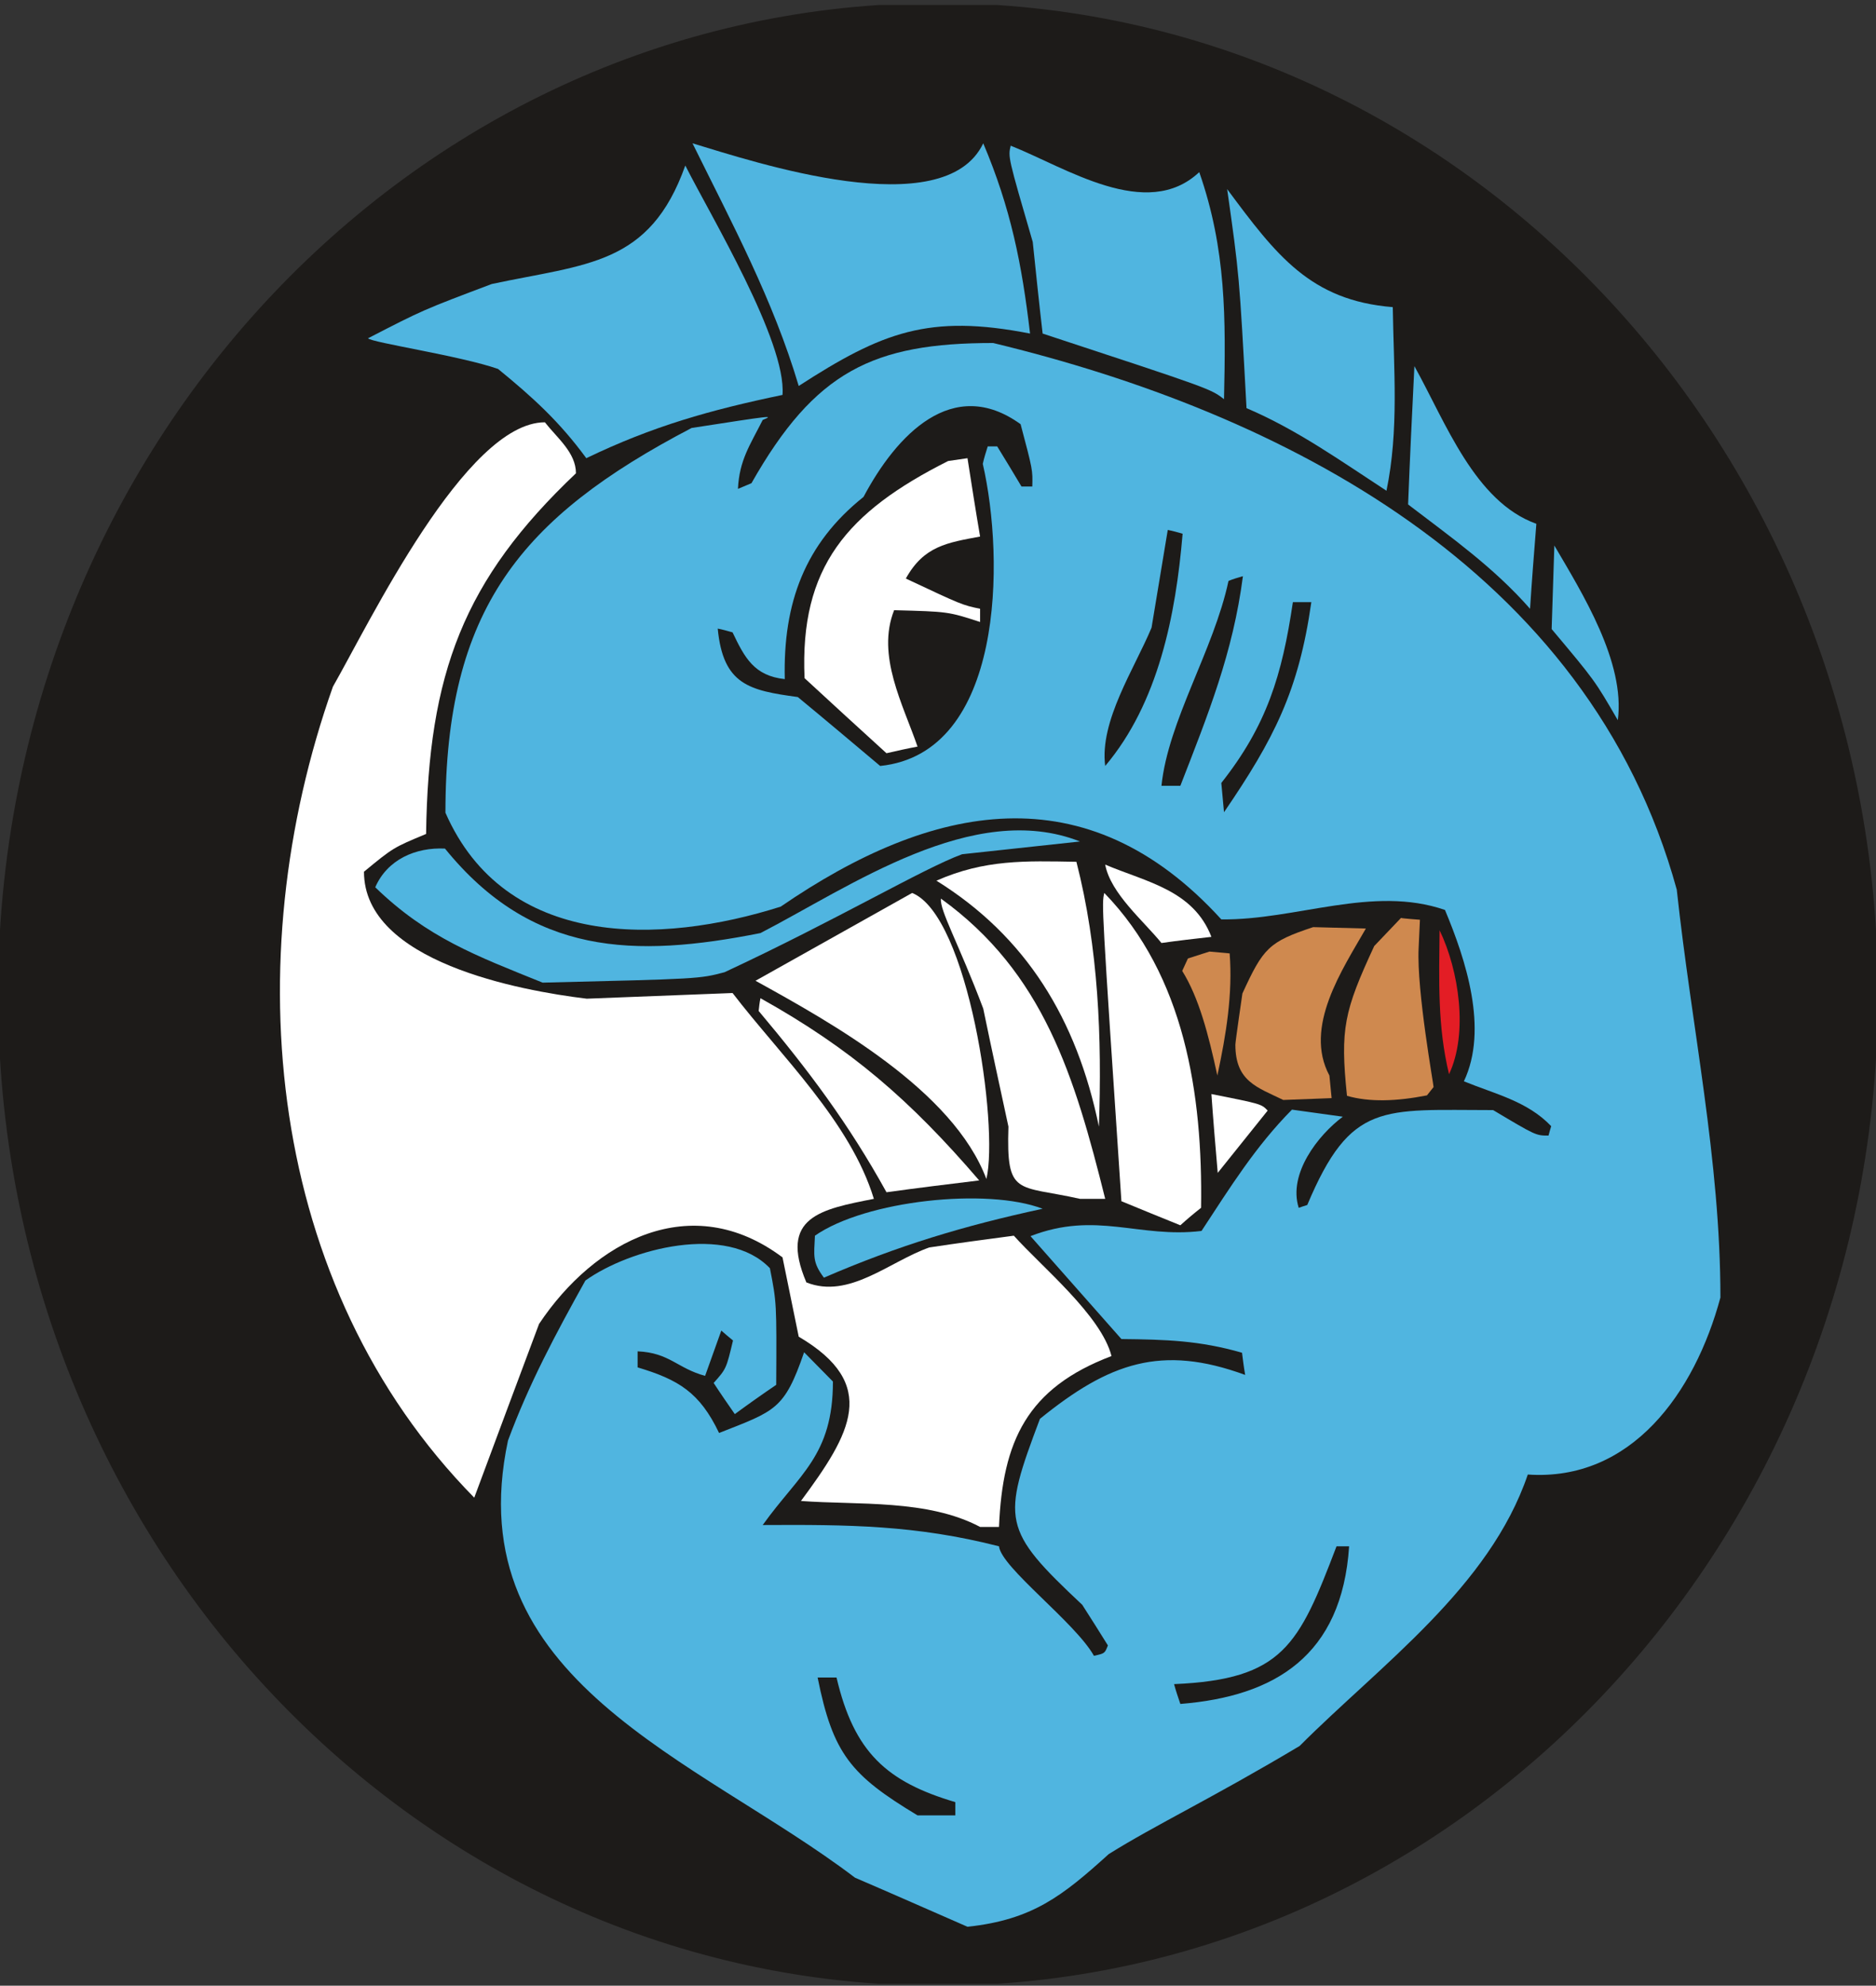 <svg width="103" height="109" viewBox="0 0 103 109" fill="none" xmlns="http://www.w3.org/2000/svg">
<rect x="0" y="0" width="103" height="109" fill="#333333" stroke="none"/>
<g clip-path="url(#clip0_1_196)">
<path fill-rule="evenodd" clip-rule="evenodd" d="M51.5 0.313C79.918 0.313 102.963 24.616 102.963 54.585C102.963 84.553 79.918 108.856 51.5 108.856C23.083 108.856 0.037 84.553 0.037 54.585C0.037 24.616 23.083 0.313 51.5 0.313Z" fill="#1D1B19"/>
<path d="M51.5 0.313C79.918 0.313 102.963 24.616 102.963 54.585C102.963 84.553 79.918 108.856 51.5 108.856C23.083 108.856 0.037 84.553 0.037 54.585C0.037 24.616 23.083 0.313 51.5 0.313Z" stroke="#1D1B19" stroke-width="0.288" stroke-miterlimit="2.613"/>
<path fill-rule="evenodd" clip-rule="evenodd" d="M50.376 99.649C46.719 97.446 45.731 96.28 44.891 92.082C45.236 92.082 45.583 92.082 45.929 92.082C46.892 96.202 48.696 97.809 52.452 98.923C52.452 99.156 52.452 99.389 52.452 99.649C51.76 99.649 51.068 99.649 50.376 99.649ZM64.806 93.533C64.683 93.171 64.559 92.808 64.461 92.445C70.44 92.186 71.305 90.32 73.381 84.879C73.603 84.879 73.826 84.879 74.072 84.879C73.677 90.89 69.996 93.118 64.806 93.533ZM60.68 42.045C60.359 39.584 62.286 36.708 63.225 34.453C63.521 32.665 63.818 30.877 64.115 29.089C64.387 29.141 64.658 29.219 64.93 29.297C64.559 33.754 63.596 38.599 60.68 42.045ZM63.769 43.134C64.139 39.558 66.635 35.697 67.45 31.888C67.697 31.784 67.969 31.706 68.241 31.629C67.697 35.827 66.338 39.195 64.806 43.134C64.461 43.134 64.115 43.134 63.769 43.134ZM67.203 44.585C67.154 44.041 67.105 43.497 67.055 42.978C69.551 39.817 70.391 37.07 70.984 33.054C71.305 33.054 71.651 33.054 71.997 33.054C71.305 37.925 69.946 40.569 67.203 44.585ZM48.325 42.045C46.818 40.776 45.311 39.506 43.803 38.262C41.135 37.9 39.702 37.589 39.406 34.505C39.677 34.557 39.949 34.635 40.221 34.712C40.888 36.112 41.407 37.096 43.087 37.278C42.988 33.08 44.199 29.841 47.411 27.276C49.215 23.881 52.304 20.59 56.035 23.285C56.702 25.798 56.702 25.798 56.677 26.706C56.48 26.706 56.282 26.706 56.084 26.706C55.639 25.954 55.195 25.228 54.75 24.503C54.577 24.503 54.404 24.503 54.231 24.503C54.132 24.814 54.033 25.125 53.959 25.462C55.17 30.722 55.121 41.346 48.325 42.045ZM53.119 105.764C51.043 104.857 48.992 103.95 46.942 103.069C38.318 96.513 25.074 92.289 27.891 79.074C29.052 75.939 30.51 73.218 32.141 70.29C34.611 68.528 39.924 67.155 42.271 69.616C42.642 71.508 42.642 71.508 42.617 76.017C41.852 76.535 41.085 77.079 40.344 77.623C39.949 77.053 39.553 76.483 39.183 75.913C39.875 75.135 39.875 75.135 40.245 73.581C40.023 73.399 39.8 73.218 39.603 73.037C39.307 73.866 39.01 74.695 38.713 75.524C37.181 75.109 36.762 74.254 35.007 74.177C35.007 74.462 35.007 74.747 35.007 75.058C37.255 75.732 38.417 76.431 39.48 78.659C42.568 77.442 43.062 77.39 44.149 74.228C44.669 74.747 45.187 75.291 45.731 75.835C45.731 79.903 43.877 80.914 41.876 83.712C46.596 83.686 50.277 83.712 54.849 84.879C54.972 86.044 59.025 89.05 60.062 90.89C60.656 90.76 60.656 90.76 60.828 90.32C60.359 89.569 59.889 88.817 59.42 88.091C54.997 83.945 54.997 83.454 57.097 77.882C60.902 74.799 63.769 73.788 68.365 75.472C68.291 75.058 68.241 74.643 68.192 74.254C65.844 73.581 64.016 73.529 61.57 73.503C59.889 71.611 58.234 69.72 56.578 67.854C60.186 66.455 62.533 67.984 65.968 67.569C67.549 65.16 68.933 62.931 70.934 60.91C71.849 61.039 72.787 61.169 73.727 61.298C72.368 62.309 70.712 64.434 71.305 66.3C71.453 66.248 71.601 66.196 71.774 66.144C74.171 60.443 75.901 60.935 81.979 60.935C84.327 62.335 84.327 62.335 85.019 62.335C85.068 62.153 85.118 61.972 85.167 61.817C83.857 60.443 82.078 60.054 80.374 59.355C81.733 56.479 80.472 52.669 79.335 49.949C75.358 48.575 71.157 50.519 67.055 50.467C59.642 42.331 51.167 44.067 42.864 49.767C36.242 51.866 27.742 52.099 24.456 44.611C24.456 33.469 28.558 28.416 37.972 23.492C42.494 22.793 42.494 22.793 41.876 23.052C41.184 24.425 40.591 25.254 40.517 26.835C40.764 26.731 41.011 26.628 41.258 26.524C44.743 20.383 47.93 18.828 54.527 18.828C70.341 22.637 87.218 31.188 92.061 48.834C92.876 56.401 94.458 63.656 94.458 71.223C93.049 76.457 89.565 81.328 83.882 80.94C81.782 87.133 75.777 91.408 71.354 95.84C66.536 98.716 63.447 100.167 60.877 101.773C58.329 104.075 56.692 105.38 53.119 105.764Z" fill="#50B5E0"/>
<path fill-rule="evenodd" clip-rule="evenodd" d="M53.811 83.816C50.92 82.287 47.115 82.624 43.976 82.391C46.719 78.686 48.301 75.99 43.853 73.373C43.556 71.923 43.26 70.471 42.963 69.02C37.948 65.263 32.635 68.114 29.596 72.674C28.41 75.835 27.224 79.022 26.038 82.21C14.622 70.601 12.942 52.747 18.279 37.692C20.28 34.194 25.568 23.181 29.917 23.181C30.584 24.037 31.622 24.84 31.622 25.98C25.445 31.836 23.517 36.967 23.394 45.777C21.59 46.528 21.59 46.528 19.984 47.85C19.984 52.799 28.558 54.379 32.215 54.82C34.883 54.717 37.552 54.613 40.221 54.509C42.864 57.956 46.694 61.583 47.979 65.807C45.088 66.377 42.741 66.792 44.273 70.394C46.62 71.326 48.819 69.254 51.019 68.476C52.55 68.243 54.108 68.035 55.664 67.829C57.196 69.539 60.458 72.208 61.026 74.436C56.381 76.198 55.047 79.1 54.849 83.816C54.503 83.816 54.157 83.816 53.811 83.816Z" fill="white"/>
<path fill-rule="evenodd" clip-rule="evenodd" d="M45.236 70.134C44.594 69.279 44.693 68.942 44.743 67.829C47.534 65.885 54.206 65.185 57.245 66.351C52.921 67.284 49.313 68.372 45.236 70.134Z" fill="#50B5E0"/>
<path fill-rule="evenodd" clip-rule="evenodd" d="M64.806 67.258C63.719 66.818 62.632 66.377 61.57 65.937C60.483 49.638 60.483 49.638 60.63 49.016C65.029 53.551 66.042 60.029 65.943 66.3C65.548 66.61 65.177 66.921 64.806 67.258Z" fill="white"/>
<path fill-rule="evenodd" clip-rule="evenodd" d="M59.297 65.807C55.837 65.03 55.244 65.703 55.367 61.842C54.898 59.666 54.428 57.515 53.984 55.364C52.625 51.763 51.587 49.975 51.661 49.327C57.295 53.395 59 59.07 60.68 65.807C60.211 65.807 59.741 65.807 59.297 65.807Z" fill="white"/>
<path fill-rule="evenodd" clip-rule="evenodd" d="M48.672 65.445C46.596 61.687 44.397 58.759 41.654 55.494C41.678 55.261 41.703 55.028 41.753 54.794C46.719 57.567 49.956 60.365 53.762 64.796C52.056 65.004 50.351 65.211 48.672 65.445Z" fill="white"/>
<path fill-rule="evenodd" clip-rule="evenodd" d="M54.157 64.719C52.328 59.847 45.657 56.142 41.481 53.836C44.347 52.229 47.214 50.623 50.08 49.016C53.168 50.26 54.849 61.791 54.157 64.719Z" fill="white"/>
<path fill-rule="evenodd" clip-rule="evenodd" d="M66.858 64.382C66.734 62.931 66.61 61.48 66.511 60.054C69.254 60.599 69.254 60.599 69.6 60.962C68.686 62.102 67.771 63.242 66.858 64.382Z" fill="white"/>
<path fill-rule="evenodd" clip-rule="evenodd" d="M60.334 61.843C59.123 55.934 56.331 51.4 51.414 48.342C54.058 47.176 56.282 47.254 59.099 47.306C60.309 52.022 60.507 56.971 60.334 61.843Z" fill="white"/>
<path fill-rule="evenodd" clip-rule="evenodd" d="M79.558 58.967C78.916 56.298 79.014 53.836 79.039 51.063C80.102 53.266 80.62 56.712 79.558 58.967Z" fill="#E31D25"/>
<path fill-rule="evenodd" clip-rule="evenodd" d="M29.793 53.939C26.137 52.462 23.468 51.478 20.602 48.705C21.269 47.176 22.825 46.502 24.431 46.58C29.2 52.462 34.834 52.592 41.753 51.218C46.67 48.679 53.44 43.885 59.297 46.191C57.122 46.425 54.972 46.658 52.822 46.891C50.697 47.669 45.953 50.493 39.776 53.369C38.392 53.732 38.392 53.732 29.793 53.939Z" fill="#50B5E0"/>
<path fill-rule="evenodd" clip-rule="evenodd" d="M63.769 51.763C62.78 50.545 60.976 49.042 60.68 47.461C62.953 48.42 65.523 48.861 66.511 51.426C65.597 51.529 64.683 51.633 63.769 51.763Z" fill="white"/>
<path fill-rule="evenodd" clip-rule="evenodd" d="M48.671 41.346C47.164 39.973 45.657 38.599 44.174 37.226C43.902 31.136 46.497 28.105 52.056 25.306C52.403 25.255 52.748 25.203 53.119 25.151C53.341 26.576 53.564 28.001 53.811 29.452C52.007 29.789 50.722 29.971 49.734 31.758C52.822 33.209 52.822 33.209 53.811 33.417C53.811 33.65 53.811 33.883 53.811 34.142C52.056 33.572 52.056 33.572 49.091 33.495C48.103 35.982 49.585 38.677 50.376 40.983C49.808 41.087 49.239 41.216 48.671 41.346Z" fill="white"/>
<path fill-rule="evenodd" clip-rule="evenodd" d="M88.824 39.532C87.564 37.355 87.564 37.355 85.192 34.531C85.241 33.002 85.291 31.473 85.34 29.945C86.872 32.562 89.244 36.345 88.824 39.532Z" fill="#50B5E0"/>
<path fill-rule="evenodd" clip-rule="evenodd" d="M84.006 33.417C82.004 31.136 79.681 29.504 77.31 27.69C77.408 25.151 77.532 22.611 77.656 20.098C79.385 23.207 80.966 27.535 84.352 28.753C84.228 30.307 84.105 31.862 84.006 33.417Z" fill="#50B5E0"/>
<path fill-rule="evenodd" clip-rule="evenodd" d="M76.123 26.939C73.578 25.28 71.231 23.596 68.439 22.404C68.043 15.097 68.043 15.097 67.376 10.381C70.069 14.008 71.948 16.496 76.469 16.859C76.518 20.279 76.815 23.596 76.123 26.939Z" fill="#50B5E0"/>
<path fill-rule="evenodd" clip-rule="evenodd" d="M32.19 25.151C30.707 23.13 29.25 21.808 27.347 20.253C25.271 19.528 20.379 18.802 20.206 18.569C23.221 17.014 23.221 17.014 27.001 15.589C32.215 14.475 35.674 14.579 37.626 9.085C39.01 11.832 43.186 18.75 42.963 21.678C38.985 22.508 35.847 23.389 32.19 25.151Z" fill="#50B5E0"/>
<path fill-rule="evenodd" clip-rule="evenodd" d="M67.203 21.912C66.462 21.341 66.462 21.341 57.245 18.31C57.048 16.626 56.875 14.941 56.702 13.283C55.343 8.619 55.343 8.619 55.491 7.997C58.505 9.189 62.953 12.169 65.844 9.448C67.327 13.698 67.302 17.481 67.203 21.912Z" fill="#50B5E0"/>
<path fill-rule="evenodd" clip-rule="evenodd" d="M43.853 21.186C42.444 16.444 40.196 12.273 38.022 7.867C41.382 8.878 51.834 12.376 53.984 7.867C55.491 11.417 56.109 14.501 56.554 18.31C50.994 17.222 48.424 18.232 43.853 21.186Z" fill="#50B5E0"/>
<path fill-rule="evenodd" clip-rule="evenodd" d="M64.908 53.295C65.827 54.771 66.347 56.774 66.838 59.038C67.318 56.804 67.686 54.569 67.513 52.334C67.144 52.3 66.774 52.266 66.404 52.233C66.01 52.359 65.615 52.486 65.222 52.612C65.117 52.84 65.013 53.068 64.908 53.295Z" fill="#CF894F"/>
<path fill-rule="evenodd" clip-rule="evenodd" d="M72.098 50.892L74.992 50.968C73.707 53.214 71.561 56.374 72.99 59.039L73.111 60.278L70.457 60.379C69.016 59.678 67.827 59.361 67.827 57.343C67.827 57.166 68.213 54.535 68.213 54.535C69.357 52.038 69.662 51.701 72.098 50.892Z" fill="#CF894F"/>
<path fill-rule="evenodd" clip-rule="evenodd" d="M76.922 50.386C76.432 50.9 75.942 51.415 75.451 51.929C73.797 55.5 73.573 56.466 73.955 60.152C75.188 60.507 76.679 60.455 78.346 60.127C78.466 59.975 78.587 59.823 78.708 59.671C78.731 59.642 77.775 54.387 77.888 52.056C77.912 51.533 77.936 51.01 77.96 50.487C77.96 50.487 76.922 50.411 76.922 50.386Z" fill="#CF894F"/>
</g>
<defs>
<clipPath id="clip0_1_196">
<rect width="103" height="108.622" fill="white" transform="translate(0 0.273)"/>
</clipPath>
</defs>
</svg>
